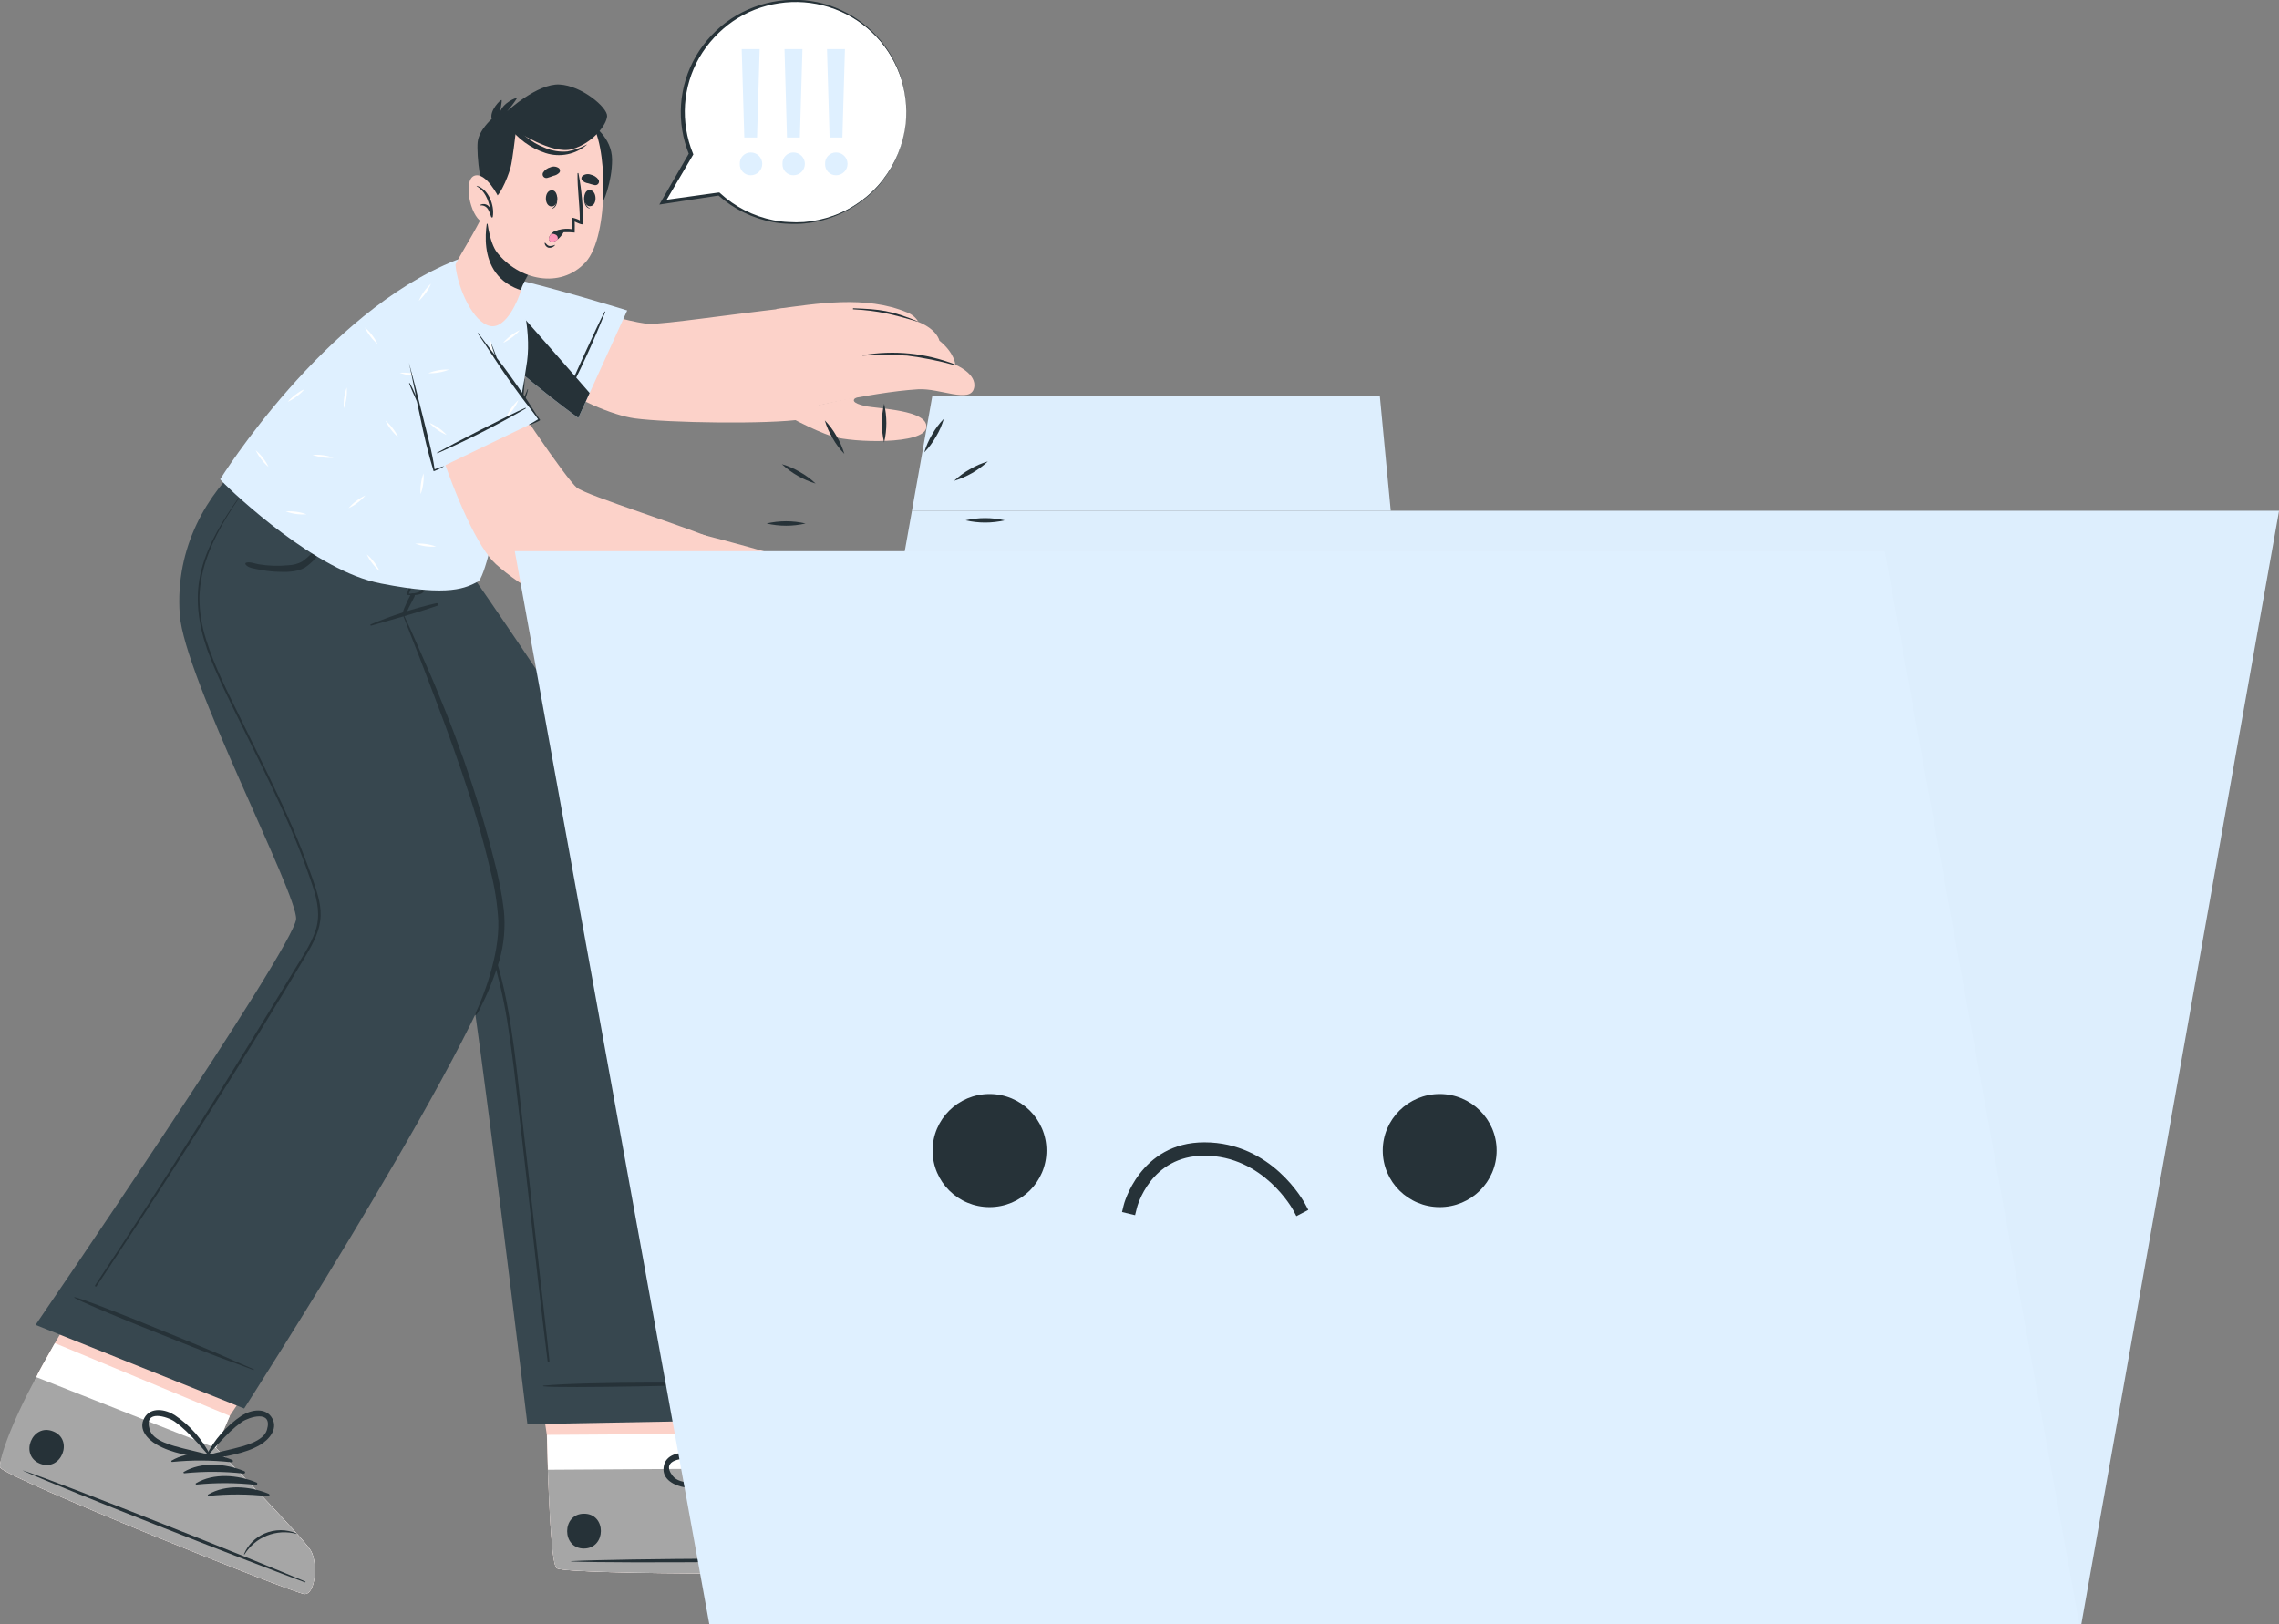 <svg width="202" height="144" viewBox="0 0 202 144" fill="none" xmlns="http://www.w3.org/2000/svg">
<rect x="0" y="0" width="202" height="144" fill="#808080" stroke="none"/>
<g clip-path="url(#clip0_450_228)">
<path d="M77.867 139.275C76.941 139.587 50.37 139.67 49.352 139.045C48.954 138.808 48.727 134.964 48.556 130.31C48.52 129.306 48.492 128.267 48.469 127.216L46.349 113.135L64.115 113.021L65.789 127.106L65.721 130.203C65.721 130.203 75.91 134.687 76.953 135.501C77.995 136.315 78.794 138.962 77.867 139.275Z" fill="#FCD2C9"/>
<path d="M77.867 139.275C76.941 139.587 50.37 139.67 49.352 139.045C48.882 138.753 48.628 133.139 48.485 127.216L65.769 127.106L65.701 130.203C65.701 130.203 75.891 134.688 76.933 135.501C77.975 136.315 78.794 138.962 77.867 139.275Z" fill="white"/>
<path d="M77.867 139.275C76.941 139.587 50.37 139.67 49.352 139.046C48.954 138.809 48.727 134.964 48.556 130.31L65.685 130.203C65.685 130.203 75.875 134.688 76.917 135.502C77.959 136.315 78.794 138.963 77.867 139.275Z" fill="#A6A6A6"/>
<path d="M77.481 138.22C73.027 138.125 55.051 138.168 50.64 138.413C50.604 138.413 50.604 138.437 50.64 138.441C55.055 138.627 73.031 138.441 77.481 138.291C77.577 138.287 77.577 138.22 77.481 138.22Z" fill="#263238"/>
<path d="M75.219 134.557C74.723 134.546 74.231 134.637 73.773 134.825C73.315 135.013 72.901 135.293 72.558 135.648C71.932 136.281 71.578 137.131 71.572 138.018C71.572 138.046 71.619 138.046 71.623 138.018C71.771 137.144 72.2 136.341 72.845 135.729C73.49 135.116 74.317 134.728 75.203 134.621C75.211 134.623 75.22 134.621 75.227 134.617C75.235 134.612 75.24 134.605 75.242 134.597C75.245 134.588 75.243 134.58 75.239 134.572C75.234 134.565 75.227 134.559 75.219 134.557Z" fill="#263238"/>
<path d="M67.427 130.638C65.646 130.618 63.582 131.25 62.476 132.704C62.436 132.76 62.516 132.819 62.567 132.791C64.124 131.975 65.764 131.326 67.459 130.855C67.486 130.848 67.508 130.832 67.523 130.809C67.538 130.787 67.544 130.759 67.54 130.733C67.536 130.706 67.522 130.681 67.502 130.664C67.481 130.647 67.455 130.637 67.427 130.638Z" fill="#263238"/>
<path d="M68.811 131.163C67.026 131.163 64.962 131.78 63.86 133.23C63.816 133.289 63.896 133.348 63.952 133.321C65.506 132.501 67.145 131.851 68.839 131.381C68.865 131.374 68.888 131.358 68.903 131.335C68.917 131.313 68.924 131.286 68.92 131.26C68.917 131.234 68.904 131.209 68.884 131.191C68.864 131.174 68.838 131.164 68.811 131.163Z" fill="#263238"/>
<path d="M70.188 131.693C68.406 131.693 66.342 132.305 65.236 133.759C65.196 133.814 65.276 133.874 65.328 133.846C66.884 133.03 68.524 132.381 70.219 131.91C70.246 131.903 70.268 131.886 70.283 131.864C70.298 131.841 70.304 131.814 70.3 131.787C70.296 131.761 70.283 131.736 70.262 131.719C70.241 131.701 70.215 131.692 70.188 131.693Z" fill="#263238"/>
<path d="M71.568 132.222C69.782 132.202 67.718 132.835 66.616 134.288C66.572 134.344 66.656 134.403 66.708 134.375C68.264 133.558 69.904 132.909 71.599 132.439C71.626 132.432 71.648 132.416 71.663 132.393C71.678 132.371 71.684 132.344 71.68 132.317C71.676 132.29 71.663 132.266 71.642 132.248C71.621 132.231 71.595 132.222 71.568 132.222Z" fill="#263238"/>
<path d="M51.762 134.206C49.773 134.206 49.773 137.307 51.762 137.295C53.75 137.283 53.766 134.194 51.762 134.206Z" fill="#263238"/>
<path d="M69.34 125.905C68.438 125.162 67.3 125.905 66.747 126.667C65.827 128.015 65.279 129.579 65.156 131.203C65.156 131.238 65.184 131.254 65.212 131.254C65.219 131.288 65.234 131.319 65.256 131.345C65.278 131.372 65.306 131.393 65.337 131.406C65.369 131.42 65.403 131.426 65.437 131.423C65.472 131.421 65.505 131.41 65.534 131.392C66.799 130.519 68.263 129.737 69.221 128.5C69.766 127.781 70.211 126.596 69.34 125.905ZM67.169 129.674C66.556 130.12 65.924 130.535 65.328 131.005C65.646 130.12 65.92 129.227 66.326 128.374C66.513 127.965 66.728 127.569 66.97 127.189C67.368 126.6 69.102 125.114 69.285 127.039C69.388 128.093 67.897 129.144 67.169 129.674Z" fill="#263238"/>
<path d="M60.718 131.875C62.269 132.104 63.872 131.661 65.395 131.42C65.428 131.412 65.459 131.395 65.484 131.373C65.51 131.351 65.53 131.323 65.543 131.291C65.556 131.26 65.561 131.225 65.558 131.192C65.555 131.158 65.544 131.125 65.526 131.096C65.532 131.092 65.537 131.086 65.54 131.08C65.543 131.073 65.545 131.066 65.545 131.059C65.545 131.051 65.543 131.044 65.54 131.038C65.537 131.031 65.532 131.026 65.526 131.021C64.302 129.937 62.813 129.191 61.207 128.86C60.269 128.682 58.94 128.939 58.821 130.097C58.678 131.187 59.811 131.732 60.718 131.875ZM59.636 130.871C58.443 129.354 60.722 129.223 61.406 129.381C61.85 129.492 62.286 129.632 62.711 129.8C63.581 130.159 64.431 130.561 65.26 131.005C64.504 131.08 63.761 131.215 63.009 131.317C62.11 131.436 60.304 131.705 59.636 130.871Z" fill="#263238"/>
<path d="M20.227 48.051C20.227 48.051 40.856 82.914 41.409 85.364C42.257 89.125 46.747 126.268 46.747 126.268L68.223 125.873C68.223 125.873 64.524 93.124 61.02 82.334C58.499 74.562 40.292 48.786 40.292 48.786L20.227 48.051Z" fill="#37474F"/>
<path d="M66.27 122.617C63.188 122.594 52.263 122.471 48.158 122.851C48.127 122.851 48.131 122.906 48.158 122.91C49.57 123.111 63.184 122.799 66.266 122.7C66.273 122.703 66.279 122.704 66.286 122.703C66.293 122.702 66.3 122.7 66.305 122.696C66.311 122.692 66.316 122.687 66.319 122.681C66.323 122.675 66.324 122.668 66.325 122.662C66.325 122.655 66.324 122.648 66.321 122.642C66.318 122.636 66.314 122.63 66.309 122.626C66.303 122.622 66.297 122.619 66.29 122.617C66.284 122.616 66.277 122.616 66.27 122.617Z" fill="#263238"/>
<path d="M23.747 51.252C25.099 53.357 26.531 55.42 27.907 57.51C29.283 59.6 30.667 61.69 32.031 63.776C34.752 67.99 37.403 72.232 39.986 76.502C41.246 78.481 42.324 80.569 43.207 82.74C44.013 84.912 44.619 87.153 45.017 89.433C45.438 91.721 45.717 94.032 45.975 96.344C46.24 98.801 46.517 101.26 46.806 103.72C47.371 108.753 47.937 113.787 48.505 118.82C48.572 119.437 48.64 120.053 48.703 120.673C48.703 120.764 48.548 120.78 48.536 120.673C47.904 115.676 47.379 110.658 46.806 105.66C46.52 103.166 46.235 100.672 45.951 98.181C45.685 95.862 45.43 93.538 45.068 91.235C44.736 88.961 44.231 86.716 43.557 84.518C42.814 82.243 41.819 80.056 40.59 77.999C38.104 73.736 35.472 69.548 32.839 65.356C30.206 61.164 27.502 56.937 24.726 52.796C24.384 52.287 24.038 51.777 23.68 51.275C23.652 51.248 23.723 51.212 23.747 51.252Z" fill="#263238"/>
<path d="M26.988 141.329C26.01 141.27 0.74 131.1 0.04 130.136C0.009 130.079 -0.005 130.015 -1.82966e-05 129.95C-1.82966e-05 129.085 1.754 126.067 3.217 122.1C3.309 121.847 3.961 120.67 4.864 119.085C7.373 114.743 11.748 107.264 11.748 107.264L28.265 113.783L20.359 125.537L19.13 128.382C19.13 128.382 26.881 136.343 27.533 137.469C28.186 138.595 27.963 141.385 26.988 141.329Z" fill="#FCD2C9"/>
<path d="M26.988 141.329C26.01 141.27 0.74 131.1 0.04 130.136C0.009 130.079 -0.005 130.015 -1.82966e-05 129.95C-1.82966e-05 129.085 1.754 126.067 3.217 122.1C3.309 121.847 3.961 120.67 4.864 119.085L20.375 125.537L19.146 128.382C19.146 128.382 26.897 136.343 27.549 137.469C28.201 138.595 27.963 141.384 26.988 141.329Z" fill="white"/>
<path d="M26.988 141.329C26.01 141.27 0.74 131.1 0.04 130.136C-0.231 129.769 0.899 126.343 3.221 122.1L19.13 128.386C19.13 128.386 26.881 136.339 27.537 137.473C28.194 138.607 27.963 141.384 26.988 141.329Z" fill="#A6A6A6"/>
<path d="M27.028 140.207C22.936 138.461 6.256 131.799 2.076 130.385C2.04 130.385 2.032 130.385 2.076 130.409C6.097 132.226 22.828 138.753 27.012 140.286C27.092 140.306 27.116 140.243 27.028 140.207Z" fill="#263238"/>
<path d="M26.312 135.968C25.858 135.77 25.368 135.667 24.873 135.667C24.377 135.667 23.887 135.77 23.433 135.968C22.617 136.323 21.97 136.976 21.627 137.793C21.627 137.817 21.663 137.837 21.675 137.813C22.144 137.055 22.847 136.469 23.68 136.142C24.512 135.815 25.429 135.765 26.292 135.999C26.299 135.998 26.305 135.993 26.308 135.987C26.312 135.982 26.314 135.975 26.312 135.968Z" fill="#263238"/>
<path d="M20.573 129.433C18.931 128.749 16.775 128.567 15.204 129.504C15.145 129.539 15.204 129.622 15.256 129.618C17.007 129.442 18.773 129.451 20.522 129.646C20.549 129.649 20.576 129.642 20.598 129.627C20.62 129.611 20.636 129.588 20.642 129.562C20.648 129.536 20.645 129.508 20.632 129.484C20.62 129.461 20.599 129.442 20.573 129.433Z" fill="#263238"/>
<path d="M21.651 130.436C20.009 129.753 17.853 129.571 16.282 130.507C16.223 130.543 16.282 130.626 16.334 130.622C18.085 130.444 19.85 130.453 21.599 130.65C21.626 130.653 21.654 130.646 21.676 130.63C21.698 130.615 21.713 130.592 21.72 130.566C21.726 130.539 21.723 130.512 21.71 130.488C21.697 130.464 21.677 130.446 21.651 130.436Z" fill="#263238"/>
<path d="M22.733 131.44C21.087 130.756 18.931 130.575 17.364 131.511C17.3 131.546 17.364 131.629 17.412 131.625C19.163 131.447 20.928 131.456 22.677 131.653C22.705 131.658 22.733 131.652 22.756 131.637C22.78 131.622 22.797 131.599 22.803 131.572C22.811 131.545 22.807 131.517 22.794 131.492C22.781 131.468 22.759 131.449 22.733 131.44Z" fill="#263238"/>
<path d="M23.811 132.443C22.164 131.76 20.013 131.578 18.442 132.511C18.378 132.55 18.442 132.633 18.489 132.629C20.241 132.451 22.006 132.46 23.755 132.657C23.782 132.661 23.811 132.656 23.834 132.641C23.858 132.625 23.874 132.602 23.881 132.576C23.888 132.549 23.885 132.52 23.872 132.496C23.859 132.471 23.837 132.453 23.811 132.443Z" fill="#263238"/>
<path d="M4.701 126.9C2.844 126.165 1.69 129.038 3.556 129.773C5.421 130.507 6.578 127.635 4.701 126.9Z" fill="#263238"/>
<path d="M24.133 125.758C23.572 124.735 22.248 124.988 21.44 125.498C20.08 126.403 18.983 127.647 18.259 129.105C18.256 129.111 18.254 129.118 18.254 129.125C18.254 129.133 18.255 129.14 18.258 129.146C18.261 129.153 18.266 129.158 18.271 129.163C18.277 129.167 18.284 129.17 18.291 129.172C18.291 129.302 18.378 129.457 18.533 129.425C20.041 129.081 21.691 128.903 23.043 128.113C23.819 127.655 24.662 126.726 24.133 125.758ZM20.693 128.441C19.957 128.627 19.217 128.777 18.489 128.99C19.091 128.27 19.73 127.58 20.402 126.924C20.733 126.611 21.086 126.32 21.456 126.055C22.033 125.66 24.212 124.929 23.656 126.782C23.349 127.805 21.572 128.22 20.693 128.441Z" fill="#263238"/>
<path d="M13.884 128.078C15.236 128.868 16.887 129.054 18.39 129.401C18.545 129.437 18.648 129.283 18.637 129.148C18.644 129.148 18.651 129.145 18.657 129.141C18.663 129.136 18.668 129.13 18.672 129.124C18.675 129.117 18.676 129.109 18.675 129.102C18.675 129.095 18.672 129.087 18.668 129.081C17.945 127.62 16.848 126.373 15.487 125.466C14.691 124.952 13.359 124.696 12.794 125.715C12.229 126.734 13.092 127.615 13.884 128.078ZM13.264 126.742C12.711 124.889 14.886 125.624 15.463 126.023C15.833 126.289 16.184 126.581 16.513 126.896C17.184 127.554 17.821 128.245 18.422 128.967C17.694 128.753 16.954 128.599 16.218 128.413C15.328 128.176 13.566 127.781 13.264 126.742Z" fill="#263238"/>
<path d="M21.643 124.881L3.154 117.466C3.154 117.466 26.078 83.981 26.245 81.488C26.396 79.284 16.326 60.074 15.932 54.476C15.503 48.431 18.43 43.757 21.651 40.853L40.721 48.909C40.721 48.909 38.709 52.105 35.551 53.887C35.551 53.887 45.331 76.091 44.774 82.918C44.217 89.746 21.643 124.881 21.643 124.881Z" fill="#37474F"/>
<path d="M22.462 121.389C19.79 120.247 20.573 120.535 17.885 119.413C16.573 118.868 7.942 115.3 6.614 115.004C6.586 115.004 6.566 115.043 6.594 115.059C7.743 115.759 16.445 119.176 17.77 119.698C20.478 120.756 19.71 120.425 22.431 121.452C22.435 121.457 22.44 121.461 22.446 121.464C22.453 121.467 22.459 121.468 22.466 121.467C22.473 121.467 22.479 121.465 22.485 121.461C22.491 121.457 22.495 121.452 22.498 121.446C22.501 121.44 22.503 121.433 22.502 121.426C22.502 121.42 22.5 121.413 22.496 121.407C22.493 121.402 22.488 121.397 22.482 121.394C22.476 121.39 22.469 121.389 22.462 121.389Z" fill="#263238"/>
<path d="M38.677 53.48C36.692 53.94 34.749 54.566 32.871 55.353C32.863 55.355 32.856 55.359 32.85 55.364C32.844 55.37 32.839 55.376 32.836 55.383C32.832 55.391 32.83 55.398 32.83 55.406C32.829 55.414 32.83 55.422 32.833 55.43C32.835 55.437 32.84 55.444 32.845 55.45C32.85 55.456 32.857 55.461 32.864 55.464C32.871 55.468 32.879 55.47 32.887 55.47C32.895 55.471 32.903 55.47 32.91 55.467C34.859 54.902 36.84 54.373 38.757 53.705C38.904 53.654 38.828 53.448 38.677 53.48Z" fill="#263238"/>
<path d="M36.406 52.713C36.221 53.041 36.057 53.38 35.917 53.729C35.78 53.993 35.695 54.282 35.666 54.578C35.666 54.638 35.746 54.649 35.782 54.614C35.981 54.377 36.142 54.11 36.259 53.824C36.422 53.511 36.589 53.203 36.744 52.883C36.852 52.65 36.529 52.5 36.406 52.713Z" fill="#263238"/>
<path d="M36.645 50.92C36.764 50.627 36.879 50.339 37.003 50.047C37.126 49.754 37.281 49.454 37.4 49.146C37.4 49.098 37.496 49.146 37.476 49.181C37.357 49.474 37.281 49.782 37.19 50.082C37.098 50.382 36.995 50.683 36.895 50.983C36.708 51.54 36.498 52.093 36.239 52.634C36.552 52.65 36.864 52.596 37.154 52.476C37.449 52.288 37.676 52.011 37.802 51.686C37.969 51.362 38.124 51.03 38.295 50.706C38.506 50.356 38.683 49.987 38.824 49.604C38.824 49.557 38.92 49.604 38.9 49.639C38.641 50.449 38.301 51.231 37.886 51.975C37.707 52.263 37.567 52.567 37.241 52.678C36.888 52.776 36.519 52.801 36.156 52.753C36.108 52.753 36.052 52.753 36.068 52.682C36.231 52.085 36.423 51.497 36.645 50.92Z" fill="#263238"/>
<path d="M35.833 54.61C36.514 56.036 37.11 57.459 37.742 58.881C38.375 60.303 38.936 61.678 39.504 63.093C40.642 65.945 41.66 68.853 42.555 71.785C42.996 73.239 43.406 74.704 43.772 76.182C44.175 77.655 44.47 79.155 44.655 80.67C44.814 82.183 44.679 83.712 44.257 85.174C43.818 86.62 43.255 88.025 42.575 89.374C42.157 90.228 42.018 90.113 42.217 89.682C42.785 88.458 44.277 84.748 44.169 81.63C44.082 80.138 43.851 78.657 43.477 77.209C43.13 75.716 42.739 74.234 42.304 72.764C41.457 69.865 40.451 67.024 39.417 64.187C38.836 62.607 38.224 61.026 37.627 59.446C37.031 57.865 36.434 56.411 35.766 54.665C35.746 54.594 35.814 54.566 35.833 54.61Z" fill="#263238"/>
<path d="M21.798 49.896C22.128 49.774 22.594 49.975 22.928 50.031C23.36 50.104 23.798 50.147 24.236 50.161C24.67 50.176 25.105 50.162 25.537 50.118C25.972 50.106 26.398 49.994 26.782 49.79C27.411 49.334 27.95 48.768 28.372 48.118C28.876 47.455 29.292 46.73 29.609 45.961C29.609 45.914 29.693 45.961 29.677 45.993C29.538 46.431 29.434 46.874 29.279 47.304C29.108 47.709 28.903 48.099 28.667 48.47C28.284 49.217 27.718 49.855 27.02 50.327C26.253 50.762 25.266 50.722 24.411 50.687C23.915 50.658 23.422 50.593 22.936 50.493C22.586 50.418 21.997 50.363 21.774 50.058C21.764 50.047 21.756 50.033 21.752 50.018C21.747 50.003 21.746 49.987 21.748 49.972C21.751 49.956 21.756 49.942 21.765 49.929C21.774 49.916 21.785 49.904 21.798 49.896Z" fill="#263238"/>
<path d="M8.431 113.953C11.47 109.38 14.453 104.771 17.38 100.125C20.307 95.478 23.194 90.796 26.042 86.079C26.722 84.953 27.506 83.831 27.943 82.582C28.42 81.227 28.15 79.912 27.72 78.584C26.909 76.162 25.961 73.788 24.881 71.472C23.815 69.138 22.665 66.842 21.536 64.539C20.406 62.235 19.225 59.959 18.354 57.557C17.559 55.262 17.237 52.883 17.857 50.505C18.477 48.126 19.814 46.025 21.21 44.045C21.576 43.523 21.953 43.006 22.323 42.465C22.351 42.425 22.411 42.465 22.383 42.512C20.844 44.575 19.345 46.759 18.442 49.181C17.98 50.375 17.722 51.637 17.678 52.915C17.671 54.212 17.873 55.502 18.279 56.736C19.026 59.138 20.207 61.409 21.309 63.669C22.411 65.929 23.588 68.268 24.674 70.595C25.794 72.938 26.79 75.336 27.657 77.782C28.026 78.869 28.452 80.007 28.42 81.172C28.392 82.448 27.78 83.598 27.144 84.673C24.36 89.355 21.508 93.981 18.605 98.58C15.701 103.179 12.715 107.778 9.692 112.329L8.547 114.048C8.487 114.119 8.384 114.036 8.431 113.953Z" fill="#263238"/>
<path d="M41.779 27.613C43.501 31.366 52.199 36.538 56.272 37.095C59.199 37.49 68.1 37.633 71.15 37.17C74.729 36.625 71.993 27.044 69.881 27.293C64.075 27.965 59.143 28.715 57.592 28.715C55.699 28.715 45.458 25.452 44.225 24.99C41.203 23.871 40.805 25.483 41.779 27.613Z" fill="#FCD2C9"/>
<path d="M41.835 28.613C44.014 31.817 51.257 37.056 51.257 37.056L52.263 34.843L55.592 27.526C55.592 27.526 48.938 25.452 44.559 24.504C44.044 24.387 43.52 24.313 42.992 24.282C40.196 24.132 39.954 25.847 41.835 28.613Z" fill="#DFF0FF"/>
<path d="M41.835 28.613C44.014 31.817 51.257 37.056 51.257 37.056L52.263 34.843C49.562 31.726 45.39 27.005 42.992 24.29C40.196 24.132 39.954 25.847 41.835 28.613Z" fill="#263238"/>
<path d="M49.952 35.57C50.505 34.223 52.963 28.798 53.575 27.668C53.615 27.589 53.679 27.597 53.643 27.668C52.577 30.366 51.363 33.004 50.008 35.57C49.992 35.618 49.928 35.602 49.952 35.57Z" fill="#263238"/>
<path d="M68.815 27.392C72.347 26.933 76.718 26.147 80.421 27.708C80.836 27.87 81.185 28.166 81.411 28.549C83.081 29.221 83.264 30.205 83.264 30.205C84.628 31.303 84.676 32.338 84.676 32.338C84.676 32.338 86.633 33.129 86.335 34.401C86.008 35.807 83.328 34.401 81.379 34.515C76.905 34.792 70.641 36.424 69.348 36.629L68.815 27.392Z" fill="#FCD2C9"/>
<path d="M76.487 31.532C77.795 31.444 79.108 31.444 80.416 31.532C81.841 31.71 83.251 31.994 84.632 32.382C84.641 32.385 84.651 32.385 84.66 32.38C84.668 32.376 84.675 32.369 84.678 32.36C84.681 32.351 84.681 32.341 84.677 32.333C84.672 32.324 84.665 32.318 84.656 32.315C82.06 31.303 79.234 31.019 76.487 31.493C76.424 31.485 76.424 31.536 76.487 31.532Z" fill="#263238"/>
<path d="M75.656 27.427C77.839 27.538 79.204 27.886 81.399 28.541V28.518C78.981 27.514 77.99 27.419 75.644 27.332C75.569 27.364 75.573 27.427 75.656 27.427Z" fill="#263238"/>
<path d="M76.01 35.187C75.441 35.452 75.581 35.748 76.666 35.997C77.752 36.246 82.266 36.321 82.107 37.886C81.948 39.45 75.581 39.252 73.803 38.699C72.025 38.146 69.348 36.629 69.348 36.629C70.609 36.42 73.568 35.626 76.01 35.187Z" fill="#FCD2C9"/>
<path d="M46.508 33.595C46.48 34.27 46.416 34.958 46.321 35.641C46.321 35.614 46.321 35.59 46.349 35.566C46.48 35.211 46.611 34.847 46.77 34.503C46.77 34.503 46.81 34.503 46.806 34.503C46.73 34.88 46.615 35.248 46.464 35.602C46.393 35.772 46.325 35.938 46.249 36.104C46.202 36.408 46.146 36.708 46.086 37.008C45.967 37.573 45.43 39.975 45.291 40.382C45.267 40.465 45.164 40.446 45.172 40.351C45.2 39.908 45.649 37.407 45.74 36.838C45.918 35.74 46.156 34.652 46.452 33.579C46.472 33.559 46.512 33.575 46.508 33.595Z" fill="#263238"/>
<path d="M42.372 51.56C41.31 52.101 39.942 52.943 33.777 51.737C33.38 51.658 33.006 51.564 32.616 51.449C26.837 49.726 19.889 42.974 19.512 42.496C19.512 42.496 28.695 27.708 40.439 23.058C41.891 22.485 44.293 23.591 45.609 24.97C46.083 25.464 47.112 29.095 46.719 32.034C46.325 34.974 43.43 51.018 42.372 51.56Z" fill="#DFF0FF"/>
<path d="M41.545 31.9C41.589 32.525 41.501 33.152 41.286 33.741C41.236 33.116 41.324 32.487 41.545 31.9Z" fill="white"/>
<path d="M37.54 41.971C37.565 42.282 37.554 42.594 37.508 42.903C37.469 43.214 37.393 43.519 37.281 43.812C37.254 43.5 37.264 43.185 37.313 42.876C37.354 42.566 37.43 42.263 37.54 41.971Z" fill="white"/>
<path d="M30.735 34.357C30.78 34.982 30.692 35.61 30.476 36.199C30.427 35.574 30.515 34.945 30.735 34.357Z" fill="white"/>
<path d="M44.166 41.457C44.191 41.77 44.18 42.084 44.134 42.394C44.095 42.705 44.019 43.01 43.907 43.302C43.88 42.99 43.89 42.676 43.939 42.366C43.979 42.055 44.055 41.751 44.166 41.457Z" fill="white"/>
<path d="M35.428 33.053C35.741 33.027 36.056 33.036 36.366 33.081C36.68 33.121 36.987 33.197 37.281 33.31C36.652 33.355 36.021 33.268 35.428 33.053Z" fill="white"/>
<path d="M27.704 40.327C28.333 40.283 28.965 40.371 29.558 40.584C28.928 40.634 28.296 40.547 27.704 40.327Z" fill="white"/>
<path d="M36.804 48.201C37.433 48.157 38.065 48.244 38.657 48.458C38.028 48.508 37.396 48.42 36.804 48.201Z" fill="white"/>
<path d="M25.322 45.341C25.951 45.297 26.582 45.384 27.175 45.598C26.546 45.647 25.914 45.559 25.322 45.341Z" fill="white"/>
<path d="M41.485 24.82C42.114 24.776 42.745 24.863 43.338 25.076C42.709 25.121 42.078 25.033 41.485 24.82Z" fill="white"/>
<path d="M39.238 27.341C39.037 27.581 38.807 27.796 38.554 27.981C38.307 28.17 38.041 28.332 37.758 28.463C37.958 28.224 38.185 28.009 38.434 27.823C38.683 27.633 38.953 27.471 39.238 27.341Z" fill="white"/>
<path d="M26.992 34.503C26.789 34.741 26.558 34.955 26.304 35.139C26.061 35.332 25.793 35.494 25.509 35.621C25.714 35.385 25.944 35.171 26.197 34.985C26.442 34.793 26.709 34.632 26.992 34.503Z" fill="white"/>
<path d="M42.284 37.735C42.081 37.975 41.85 38.189 41.596 38.375C41.352 38.568 41.085 38.729 40.801 38.857C41.004 38.618 41.235 38.403 41.489 38.217C41.735 38.027 42.002 37.865 42.284 37.735Z" fill="white"/>
<path d="M32.381 43.93C32.178 44.17 31.947 44.385 31.693 44.571C31.448 44.762 31.181 44.924 30.898 45.053C31.101 44.813 31.332 44.598 31.586 44.412C31.832 44.222 32.099 44.061 32.381 43.93Z" fill="white"/>
<path d="M46.078 29.273C45.875 29.512 45.644 29.727 45.39 29.913C45.144 30.102 44.877 30.264 44.595 30.395C44.798 30.155 45.029 29.941 45.283 29.755C45.528 29.563 45.795 29.401 46.078 29.273Z" fill="white"/>
<path d="M45.872 36.451C45.631 36.249 45.415 36.02 45.227 35.768C45.034 35.525 44.871 35.26 44.742 34.977C44.984 35.177 45.2 35.406 45.386 35.657C45.577 35.904 45.739 36.17 45.872 36.451Z" fill="white"/>
<path d="M23.799 41.398C23.558 41.196 23.342 40.967 23.154 40.715C22.963 40.47 22.8 40.205 22.669 39.924C22.91 40.126 23.126 40.356 23.314 40.608C23.506 40.851 23.669 41.116 23.799 41.398Z" fill="white"/>
<path d="M43.187 47.281C42.945 47.081 42.729 46.853 42.543 46.601C42.352 46.356 42.19 46.091 42.058 45.811C42.298 46.013 42.515 46.242 42.702 46.495C42.894 46.737 43.057 47.001 43.187 47.281Z" fill="white"/>
<path d="M33.471 30.509C33.23 30.308 33.014 30.08 32.827 29.829C32.637 29.584 32.474 29.319 32.342 29.039C32.583 29.239 32.8 29.467 32.986 29.719C33.176 29.964 33.338 30.229 33.471 30.509Z" fill="white"/>
<path d="M33.642 50.631C33.401 50.429 33.185 50.2 32.998 49.948C32.807 49.703 32.644 49.438 32.513 49.157C32.754 49.357 32.971 49.585 33.157 49.837C33.348 50.083 33.511 50.349 33.642 50.631Z" fill="white"/>
<path d="M35.293 38.763C35.054 38.559 34.839 38.33 34.652 38.079C34.458 37.837 34.295 37.571 34.167 37.289C34.407 37.491 34.622 37.72 34.807 37.972C35.001 38.215 35.164 38.481 35.293 38.763Z" fill="white"/>
<path d="M43.458 28.909C41.958 28.632 40.55 25.555 40.371 23.484C40.371 23.342 41.071 22.216 41.871 20.806C42.356 19.948 42.869 18.98 43.279 18.064C43.362 17.878 43.851 18.506 43.851 18.506L44.917 19.296L48.437 21.979C47.599 22.978 46.887 24.075 46.317 25.246C46.261 25.373 46.218 25.506 46.19 25.642C46.188 25.664 46.188 25.686 46.19 25.709C45.971 26.491 44.901 29.174 43.458 28.909Z" fill="#FCD2C9"/>
<path d="M46.19 25.661C46.188 25.684 46.188 25.706 46.19 25.728C45.981 25.668 45.777 25.59 45.581 25.495C41.728 23.702 43.426 18.573 43.426 18.573L44.937 19.316L48.457 21.999C47.619 22.998 46.907 24.095 46.337 25.266C46.274 25.392 46.225 25.525 46.19 25.661Z" fill="#263238"/>
<path d="M52.482 11.062C52.482 11.062 54.243 12.173 54.251 14.148C54.259 16.124 53.456 18.056 53.289 18.127C53.122 18.198 52.482 11.062 52.482 11.062Z" fill="#263238"/>
<path d="M43.74 12.09C42.682 14.164 42.738 20.703 44.058 22.386C45.975 24.828 49.666 25.669 51.897 23.255C54.056 20.916 53.834 12.398 52.295 10.81C50.056 8.463 45.307 9.02 43.74 12.09Z" fill="#FCD2C9"/>
<path d="M49.356 17.325C49.356 17.325 49.32 17.348 49.324 17.364C49.348 17.811 49.3 18.324 48.898 18.482C48.898 18.482 48.898 18.51 48.898 18.506C49.395 18.427 49.451 17.744 49.356 17.325Z" fill="#263238"/>
<path d="M48.946 16.87C48.222 16.831 48.198 18.269 48.87 18.305C49.542 18.34 49.55 16.902 48.946 16.87Z" fill="#263238"/>
<path d="M51.809 17.309C51.809 17.309 51.845 17.309 51.845 17.349C51.821 17.795 51.873 18.309 52.279 18.463C52.279 18.463 52.279 18.49 52.279 18.486C51.778 18.411 51.718 17.728 51.809 17.309Z" fill="#263238"/>
<path d="M52.219 16.851C52.939 16.807 52.975 18.245 52.307 18.285C51.638 18.325 51.615 16.886 52.219 16.851Z" fill="#263238"/>
<path d="M48.493 15.776C48.683 15.722 48.87 15.659 49.053 15.586C49.262 15.549 49.453 15.443 49.594 15.286C49.629 15.229 49.643 15.162 49.635 15.095C49.627 15.029 49.597 14.967 49.55 14.919C49.443 14.838 49.315 14.786 49.181 14.77C49.047 14.754 48.911 14.774 48.787 14.828C48.519 14.899 48.286 15.067 48.135 15.298C48.104 15.353 48.091 15.416 48.095 15.478C48.099 15.541 48.122 15.601 48.16 15.651C48.197 15.701 48.248 15.74 48.308 15.762C48.367 15.784 48.431 15.789 48.493 15.776Z" fill="#263238"/>
<path d="M52.712 16.412C52.519 16.369 52.328 16.316 52.139 16.254C51.93 16.227 51.736 16.131 51.587 15.981C51.548 15.927 51.53 15.86 51.534 15.794C51.538 15.727 51.565 15.664 51.611 15.614C51.713 15.527 51.837 15.469 51.97 15.446C52.103 15.423 52.24 15.436 52.366 15.484C52.638 15.54 52.879 15.695 53.042 15.918C53.076 15.971 53.094 16.033 53.094 16.096C53.093 16.158 53.074 16.22 53.039 16.272C53.004 16.324 52.955 16.365 52.897 16.39C52.839 16.415 52.775 16.423 52.712 16.412Z" fill="#263238"/>
<path d="M48.337 21.548C48.445 21.655 48.548 21.797 48.711 21.813C48.878 21.813 49.044 21.778 49.197 21.71C49.197 21.71 49.224 21.71 49.197 21.734C49.131 21.821 49.044 21.888 48.943 21.93C48.842 21.971 48.731 21.983 48.624 21.967C48.533 21.942 48.451 21.892 48.389 21.822C48.327 21.751 48.287 21.665 48.274 21.572C48.271 21.564 48.271 21.554 48.275 21.546C48.278 21.538 48.285 21.532 48.294 21.529C48.302 21.525 48.311 21.526 48.32 21.529C48.328 21.533 48.334 21.54 48.337 21.548Z" fill="#263238"/>
<path d="M50.938 19.644C50.938 19.644 50.958 20.308 50.938 20.62C50.327 20.555 49.71 20.577 49.105 20.683C48.962 20.715 48.978 20.6 49.141 20.525C49.628 20.304 50.171 20.232 50.7 20.32C50.732 20.237 50.648 19.292 50.7 19.296C50.94 19.343 51.173 19.423 51.392 19.533C51.392 18.143 51.169 16.768 51.189 15.377C51.189 15.329 51.264 15.322 51.273 15.377C51.555 16.848 51.688 18.344 51.67 19.841C51.674 20.011 51.058 19.707 50.938 19.644Z" fill="#263238"/>
<path d="M50.044 20.383C49.885 20.797 49.591 21.146 49.208 21.375C48.608 21.616 48.413 21.074 49.017 20.584C49.334 20.425 49.689 20.355 50.044 20.383Z" fill="#263238"/>
<path d="M49.419 21.252C49.356 21.303 49.285 21.345 49.208 21.375C48.656 21.596 48.437 21.157 48.882 20.715C49.185 20.738 49.531 20.849 49.419 21.252Z" fill="#FF99BA"/>
<path d="M43.438 17.68C44.165 17.902 45.001 15.729 45.239 14.915C45.446 14.18 45.685 11.845 45.721 11.683C45.756 11.521 48.902 13.749 50.724 13.22C52.545 12.69 53.782 11.051 53.81 10.288C53.838 9.526 51.559 7.59 49.59 7.491C47.621 7.392 44.953 9.861 44.953 9.861C45.275 9.498 45.568 9.11 45.828 8.7C45.796 8.613 44.523 9.119 44.289 10.02C44.289 10.02 44.543 8.886 44.448 8.866C44.352 8.846 43.362 9.814 43.585 10.549C43.585 10.549 42.439 11.533 42.336 12.611C42.233 13.69 42.583 17.42 43.438 17.68Z" fill="#263238"/>
<path d="M52.028 12.809C51.486 13.101 50.903 13.308 50.298 13.425C49.619 13.485 48.936 13.377 48.31 13.109C47.679 12.867 47.093 12.523 46.576 12.09C46.118 11.718 45.709 11.264 45.219 10.932C45.096 10.845 44.957 11.023 45.032 11.134C45.849 12.279 47.015 13.132 48.357 13.567C48.981 13.769 49.647 13.807 50.289 13.677C50.932 13.547 51.53 13.253 52.024 12.825C52.024 12.825 52.036 12.809 52.028 12.809Z" fill="#263238"/>
<path d="M44.197 17.487C44.197 17.487 43.068 15.211 42.05 15.579C41.032 15.946 41.652 19.095 42.698 19.672C42.826 19.754 42.97 19.81 43.12 19.836C43.27 19.862 43.424 19.857 43.573 19.822C43.721 19.788 43.861 19.724 43.984 19.634C44.107 19.544 44.211 19.431 44.289 19.3L44.197 17.487Z" fill="#FCD2C9"/>
<path d="M42.252 16.475C42.252 16.475 42.229 16.475 42.252 16.507C42.976 16.934 43.271 17.692 43.446 18.482C43.413 18.399 43.362 18.323 43.297 18.261C43.231 18.199 43.153 18.151 43.068 18.122C42.982 18.093 42.892 18.082 42.802 18.091C42.712 18.1 42.625 18.129 42.547 18.174C42.523 18.174 42.547 18.218 42.547 18.218C42.689 18.196 42.835 18.218 42.964 18.282C43.093 18.346 43.199 18.447 43.267 18.573C43.38 18.784 43.471 19.007 43.537 19.237C43.561 19.312 43.692 19.292 43.68 19.209C43.851 18.226 43.294 16.736 42.252 16.475Z" fill="#263238"/>
<path d="M36.74 27.649C35.945 32.125 40.829 47.206 43.959 50.023C48.616 54.211 57.226 56.965 60.348 57.861C61.708 58.257 65.471 48.747 64.095 48.118C61.148 46.787 51.992 43.942 51.121 43.231C50.25 42.52 45.001 34.986 42.662 30.647C39.532 24.808 37.134 25.385 36.74 27.649Z" fill="#FCD2C9"/>
<path d="M61.776 47.281C61.776 47.281 65.841 48.312 68.461 49.106C69.925 49.553 72.367 50.536 73.294 51.35C74.678 52.571 79.681 58.545 78.249 59.782C76.953 60.904 73.309 55.226 73.309 55.226C73.309 55.226 77.493 60.631 75.696 61.694C73.898 62.757 70.609 55.799 70.609 55.799C70.609 55.799 74.781 61.449 72.741 62.251C71.198 62.855 67.889 56.72 67.889 56.72C67.889 56.72 71.444 61.599 69.877 62.29C68.151 63.057 64.743 57.581 64.743 57.581C60.479 58.675 57.982 57.462 56.339 56.396C55.953 56.135 61.776 47.281 61.776 47.281Z" fill="#FCD2C9"/>
<path d="M71.981 53.263C72.498 53.879 73.023 54.503 73.481 55.163C73.938 55.823 74.371 56.502 74.765 57.202C75.299 58.106 75.726 59.069 76.038 60.07C75.354 58.332 73.751 55.941 73.294 55.282C72.836 54.622 72.411 53.938 71.957 53.279C71.945 53.263 71.969 53.247 71.981 53.263Z" fill="#263238"/>
<path d="M69.551 54.863C70.434 55.558 72.283 58.142 72.995 59.877C73.027 59.948 72.995 59.944 72.944 59.877C72.387 59.019 70.128 55.7 69.531 54.875C69.519 54.863 69.539 54.851 69.551 54.863Z" fill="#263238"/>
<path d="M67.217 55.874C68.314 57.017 69.18 58.358 69.77 59.825C69.798 59.896 69.742 59.884 69.698 59.825C68.875 58.494 68.239 57.455 67.173 55.91C67.157 55.874 67.193 55.839 67.217 55.874Z" fill="#263238"/>
<path d="M41.179 27.977C37.548 22.876 35.376 24.764 36.104 30.304C36.788 35.483 38.613 41.655 38.613 41.655L47.761 37.245C47.761 37.245 43.489 31.244 41.179 27.977Z" fill="#DFF0FF"/>
<path d="M43.386 29.984C43.507 30.272 43.593 30.573 43.645 30.881C43.7 31.189 43.72 31.503 43.704 31.817C43.585 31.527 43.499 31.225 43.45 30.916C43.391 30.609 43.369 30.296 43.386 29.984Z" fill="white"/>
<path d="M37.965 33.085C38.549 32.849 39.177 32.742 39.807 32.769C39.517 32.888 39.214 32.972 38.904 33.022C38.595 33.081 38.279 33.102 37.965 33.085Z" fill="white"/>
<path d="M38.2 25.152C37.954 25.729 37.586 26.248 37.122 26.673C37.368 26.095 37.736 25.577 38.2 25.152Z" fill="white"/>
<path d="M45.951 35.468C45.831 35.757 45.677 36.031 45.494 36.285C45.316 36.543 45.107 36.779 44.873 36.989C45.12 36.411 45.487 35.893 45.951 35.468Z" fill="white"/>
<path d="M39.588 38.561C39.296 38.443 39.02 38.29 38.765 38.107C38.505 37.93 38.267 37.723 38.057 37.49C38.347 37.611 38.623 37.764 38.88 37.945C39.139 38.122 39.377 38.329 39.588 38.561Z" fill="white"/>
<path d="M42.372 29.513C42.861 30.181 43.366 30.833 43.867 31.489C43.74 31.157 43.629 30.821 43.533 30.481H43.557C43.656 30.742 43.772 30.999 43.867 31.272L44.01 31.667C44.023 31.694 44.033 31.721 44.042 31.75C44.44 32.259 44.838 32.769 45.203 33.291C45.653 33.915 46.086 34.547 46.524 35.179C46.961 35.811 47.403 36.597 47.876 37.234C47.92 37.289 47.081 37.629 46.989 37.672C46.898 37.716 46.85 37.641 46.938 37.613C47.025 37.585 47.693 37.178 47.701 37.17C47.264 36.53 46.759 35.942 46.301 35.321C45.844 34.701 45.39 34.081 44.949 33.453C44.054 32.172 43.235 30.845 42.344 29.561L42.372 29.513Z" fill="#263238"/>
<path d="M36.319 33.97C36.458 34.239 36.609 34.504 36.716 34.78L36.867 35.124C36.657 34.14 36.47 33.148 36.251 32.165C36.673 33.745 37.098 35.361 37.488 36.965C37.858 38.498 38.307 40.047 38.522 41.611C38.799 41.49 39.087 41.394 39.381 41.323C39.086 41.513 38.768 41.665 38.434 41.777C37.955 40.186 37.557 38.572 37.241 36.941C37.142 36.499 37.05 36.056 36.955 35.614C36.852 35.345 36.728 35.088 36.605 34.824C36.482 34.559 36.37 34.263 36.259 33.982C36.283 33.966 36.311 33.95 36.319 33.97Z" fill="#263238"/>
<path d="M38.749 40.13C40.021 39.419 45.339 36.684 46.528 36.179C46.611 36.143 46.655 36.179 46.572 36.234C44.048 37.691 41.445 39.01 38.777 40.185C38.745 40.193 38.713 40.15 38.749 40.13Z" fill="#263238"/>
<path d="M184.481 144H63.307L80.83 45.286H202.004L184.481 144Z" fill="#DFF0FF"/>
<path d="M122.299 35.065H82.644L80.83 45.286H123.27L122.299 35.065Z" fill="#DFF0FF"/>
<g opacity="0.1">
<path opacity="0.1" d="M184.481 144H63.307L80.83 45.286H202.004L184.481 144Z" fill="black"/>
<path opacity="0.1" d="M122.299 35.065H82.644L80.83 45.286H123.27L122.299 35.065Z" fill="black"/>
</g>
<path d="M78.364 39.233C78.099 38.102 78.099 36.926 78.364 35.796C78.63 36.926 78.63 38.102 78.364 39.233Z" fill="#263238"/>
<path d="M74.841 40.244C74.436 39.827 74.087 39.36 73.803 38.854C73.505 38.358 73.271 37.827 73.107 37.273C73.513 37.688 73.862 38.154 74.145 38.66C74.442 39.157 74.676 39.69 74.841 40.244Z" fill="#263238"/>
<path d="M72.295 42.872C71.178 42.534 70.153 41.946 69.301 41.153C69.858 41.314 70.393 41.545 70.891 41.84C71.401 42.125 71.873 42.471 72.295 42.872Z" fill="#263238"/>
<path d="M71.404 46.412C70.266 46.675 69.083 46.675 67.945 46.412C69.083 46.148 70.266 46.148 71.404 46.412Z" fill="#263238"/>
<path d="M72.439 49.912C72.017 50.313 71.547 50.659 71.039 50.944C70.54 51.239 70.005 51.47 69.448 51.631C69.868 51.229 70.338 50.882 70.848 50.6C71.346 50.303 71.88 50.072 72.439 49.912Z" fill="#263238"/>
<path d="M75.079 52.437C74.741 53.549 74.149 54.568 73.349 55.416C73.511 54.861 73.745 54.33 74.045 53.836C74.329 53.328 74.676 52.858 75.079 52.437Z" fill="#263238"/>
<path d="M78.643 53.31C78.781 53.872 78.848 54.45 78.842 55.029C78.85 55.608 78.783 56.185 78.643 56.747C78.5 56.186 78.433 55.608 78.444 55.029C78.437 54.45 78.504 53.872 78.643 53.31Z" fill="#263238"/>
<path d="M82.166 52.319C82.572 52.736 82.92 53.203 83.204 53.709C83.503 54.204 83.736 54.735 83.897 55.29C83.097 54.442 82.505 53.422 82.166 52.31V52.319Z" fill="#263238"/>
<path d="M84.708 49.671C85.266 49.831 85.801 50.062 86.299 50.359C86.808 50.641 87.279 50.988 87.699 51.39C87.141 51.23 86.606 50.999 86.108 50.703C85.598 50.42 85.128 50.074 84.708 49.671Z" fill="#263238"/>
<path d="M85.587 46.131C86.726 45.868 87.911 45.868 89.051 46.131C87.911 46.395 86.726 46.395 85.587 46.131Z" fill="#263238"/>
<path d="M84.569 42.631C84.99 42.231 85.46 41.886 85.969 41.603C86.466 41.304 87.001 41.071 87.559 40.912C86.706 41.706 85.68 42.294 84.561 42.631H84.569Z" fill="#263238"/>
<path d="M81.924 40.106C82.088 39.553 82.32 39.022 82.616 38.526C82.9 38.02 83.249 37.552 83.654 37.135C83.493 37.689 83.261 38.221 82.962 38.715C82.678 39.221 82.329 39.689 81.924 40.106Z" fill="#263238"/>
<path d="M184.302 144H62.87L45.629 48.869H167.061L184.302 144Z" fill="#DFF0FF"/>
<path d="M87.707 107.023C90.494 107.023 92.754 104.778 92.754 102.009C92.754 99.24 90.494 96.996 87.707 96.996C84.919 96.996 82.66 99.24 82.66 102.009C82.66 104.778 84.919 107.023 87.707 107.023Z" fill="#263238"/>
<path d="M127.609 107.023C130.396 107.023 132.656 104.778 132.656 102.009C132.656 99.24 130.396 96.996 127.609 96.996C124.821 96.996 122.562 99.24 122.562 102.009C122.562 104.778 124.821 107.023 127.609 107.023Z" fill="#263238"/>
<path d="M114.906 107.825L114.628 107.3C114.604 107.252 111.995 102.464 106.749 102.464C101.976 102.464 100.783 106.972 100.751 107.165L100.608 107.738L99.451 107.462L99.59 106.885C99.59 106.83 101.014 101.279 106.749 101.279C112.715 101.279 115.566 106.525 115.685 106.751L115.964 107.272L114.906 107.825Z" fill="#263238"/>
<path d="M80.277 10.96C80.087 12.774 79.392 14.501 78.272 15.946C77.151 17.392 75.648 18.5 73.93 19.146C72.213 19.792 70.348 19.951 68.545 19.606C66.741 19.261 65.07 18.424 63.717 17.19L58.757 17.913L61.239 13.654C60.672 12.268 60.429 10.772 60.531 9.28C60.633 7.787 61.075 6.337 61.826 5.04C62.576 3.742 63.614 2.632 64.861 1.793C66.108 0.954 67.531 0.408 69.022 0.197C70.513 -0.014 72.032 0.115 73.465 0.575C74.899 1.035 76.207 1.813 77.292 2.851C78.377 3.888 79.21 5.158 79.728 6.563C80.245 7.968 80.433 9.472 80.277 10.96Z" fill="white"/>
<path d="M80.277 10.96C80.091 12.774 79.403 14.501 78.289 15.95C77.745 16.683 77.088 17.327 76.344 17.858C75.616 18.41 74.812 18.855 73.958 19.182C73.103 19.516 72.204 19.729 71.289 19.814C70.832 19.855 70.372 19.864 69.913 19.841C69.453 19.83 68.994 19.782 68.541 19.699C66.713 19.365 65.015 18.532 63.637 17.293L63.753 17.329L58.801 18.083L58.439 18.139L58.622 17.823L61.088 13.556V13.726C60.506 12.314 60.259 10.789 60.365 9.267C60.471 7.745 60.928 6.269 61.7 4.95C62.472 3.636 63.532 2.513 64.802 1.663C66.071 0.825 67.513 0.283 69.023 0.078C70.532 -0.128 72.068 0.009 73.516 0.478C74.949 0.962 76.255 1.759 77.338 2.809C78.419 3.857 79.246 5.135 79.755 6.547C80.264 7.96 80.443 9.469 80.277 10.96ZM80.277 10.96C80.438 9.476 80.253 7.975 79.738 6.574C79.222 5.172 78.389 3.907 77.302 2.876C76.216 1.845 74.906 1.076 73.473 0.628C72.04 0.18 70.523 0.065 69.038 0.292C67.568 0.508 66.168 1.057 64.946 1.896C63.734 2.742 62.721 3.839 61.979 5.112C61.248 6.388 60.817 7.812 60.718 9.277C60.621 10.752 60.861 12.229 61.418 13.599L61.454 13.686L61.406 13.769L58.908 18.02L58.733 17.759L63.697 17.068H63.764L63.812 17.111C65.139 18.338 66.783 19.174 68.561 19.526C69.004 19.615 69.453 19.669 69.905 19.687C70.357 19.719 70.81 19.719 71.261 19.687C72.167 19.615 73.058 19.42 73.91 19.107C74.764 18.798 75.568 18.366 76.296 17.827C77.038 17.299 77.695 16.664 78.245 15.942C79.373 14.5 80.077 12.775 80.277 10.96Z" fill="#263238"/>
<path d="M65.574 14.527C65.567 14.397 65.586 14.266 65.631 14.143C65.677 14.02 65.747 13.907 65.838 13.812C65.929 13.718 66.039 13.642 66.16 13.591C66.282 13.54 66.413 13.515 66.544 13.516C66.815 13.516 67.073 13.623 67.264 13.812C67.455 14.002 67.563 14.259 67.563 14.527C67.563 14.796 67.455 15.053 67.264 15.243C67.073 15.432 66.815 15.539 66.544 15.539C66.413 15.54 66.282 15.514 66.16 15.464C66.039 15.413 65.929 15.337 65.838 15.242C65.747 15.148 65.677 15.035 65.631 14.912C65.586 14.789 65.567 14.658 65.574 14.527ZM65.972 12.192L65.741 4.354H67.332L67.101 12.192H65.972Z" fill="#DFF0FF"/>
<path d="M69.356 14.527C69.349 14.397 69.368 14.266 69.413 14.144C69.459 14.021 69.529 13.909 69.619 13.814C69.71 13.719 69.819 13.644 69.94 13.592C70.061 13.541 70.191 13.515 70.323 13.516C70.593 13.516 70.852 13.623 71.043 13.812C71.234 14.002 71.341 14.259 71.341 14.527C71.341 14.796 71.234 15.053 71.043 15.243C70.852 15.432 70.593 15.539 70.323 15.539C70.191 15.54 70.061 15.514 69.94 15.462C69.819 15.411 69.71 15.336 69.619 15.241C69.529 15.146 69.459 15.034 69.413 14.911C69.368 14.789 69.349 14.658 69.356 14.527ZM69.754 12.192L69.535 4.354H71.126L70.895 12.192H69.754Z" fill="#DFF0FF"/>
<path d="M73.135 14.527C73.127 14.397 73.146 14.266 73.192 14.143C73.237 14.02 73.308 13.907 73.399 13.812C73.49 13.718 73.599 13.642 73.721 13.591C73.842 13.54 73.973 13.515 74.105 13.516C74.375 13.516 74.634 13.623 74.825 13.812C75.016 14.002 75.123 14.259 75.123 14.527C75.123 14.796 75.016 15.053 74.825 15.243C74.634 15.432 74.375 15.539 74.105 15.539C73.973 15.54 73.842 15.514 73.721 15.464C73.599 15.413 73.49 15.337 73.399 15.242C73.308 15.148 73.237 15.035 73.192 14.912C73.146 14.789 73.127 14.658 73.135 14.527ZM73.532 12.192L73.302 4.354H74.892L74.666 12.192H73.532Z" fill="#DFF0FF"/>
</g>
<defs>
<clipPath id="clip0_450_228">
<rect width="202" height="144" fill="white"/>
</clipPath>
</defs>
</svg>

